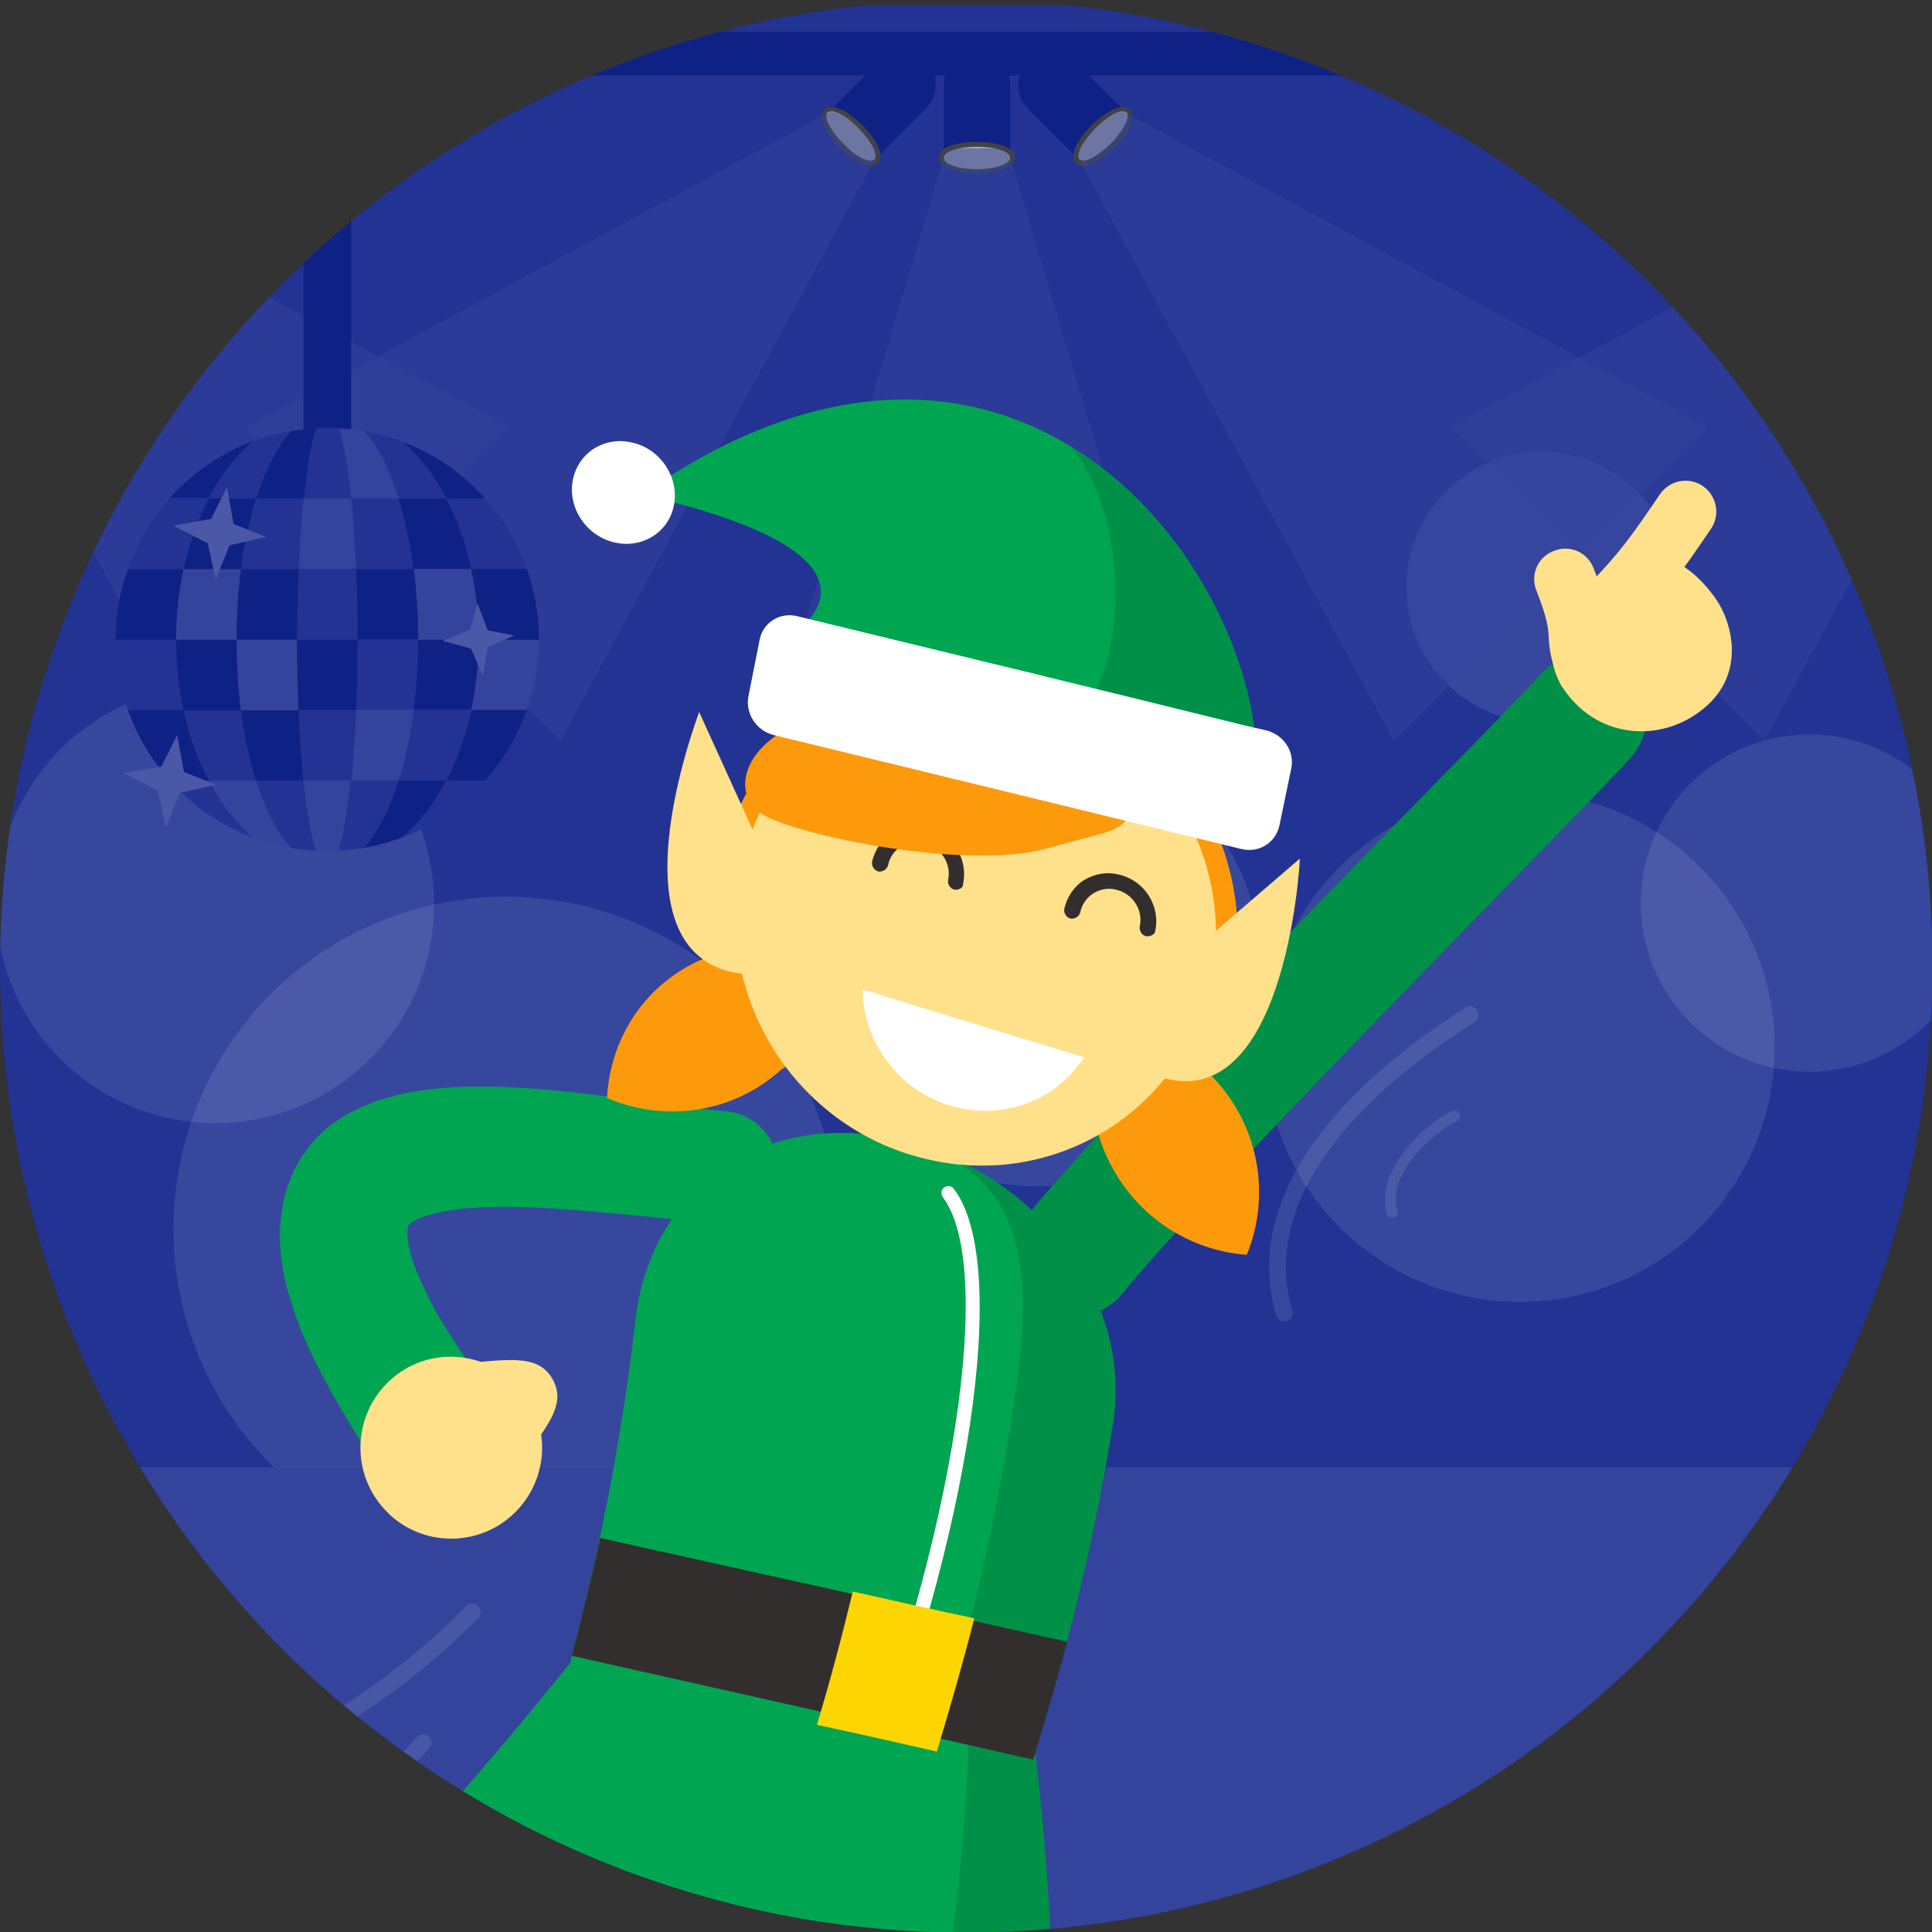 <?xml version="1.0" encoding="utf-8"?>
<!-- Generator: Adobe Illustrator 19.1.0, SVG Export Plug-In . SVG Version: 6.00 Build 0)  -->
<svg version="1.1" xmlns="http://www.w3.org/2000/svg" xmlns:xlink="http://www.w3.org/1999/xlink" x="0px" y="0px" width="360.9px"
	 height="360.9px" viewBox="0 0 360.9 360.9" style="enable-background:new 0 0 360.9 360.9;" xml:space="preserve">
<rect x="0" y="0" width="360.9" height="360.9" fill="#333333" stroke="none"/>
<style type="text/css">
	.st0{fill:#FFFFFF;}
	.st1{fill:url(#SVGID_1_);}
	.st2{clip-path:url(#SVGID_3_);}
	.st3{fill:#223393;}
	.st4{opacity:0.1;}
	.st5{fill:#0E2185;}
	.st6{fill:#A6A8AB;}
	.st7{fill:#424242;}
	.st8{opacity:0.5;}
	.st9{clip-path:url(#SVGID_5_);fill:#34439C;}
	.st10{clip-path:url(#SVGID_7_);fill:#34439C;}
	.st11{clip-path:url(#SVGID_9_);fill:#34439C;}
	.st12{clip-path:url(#SVGID_11_);fill:#34439C;}
	.st13{clip-path:url(#SVGID_13_);fill:#34439C;}
	.st14{clip-path:url(#SVGID_15_);fill:#34439C;}
	.st15{clip-path:url(#SVGID_17_);fill:#34439C;}
	.st16{clip-path:url(#SVGID_19_);fill:#34439C;}
	.st17{clip-path:url(#SVGID_21_);fill:#34439C;}
	.st18{fill:#34439C;}
	.st19{fill:#4B58A7;}
	.st20{fill:#009047;}
	.st21{fill:#EDF5F0;}
	.st22{opacity:0.2;}
	.st23{fill:#332E2E;}
	.st24{fill:#00A551;}
	.st25{fill:#FDD500;}
	.st26{fill:#FFE18C;}
	.st27{opacity:0.11;}
	.st28{fill:#E0F4EA;}
	.st29{fill:#FD9A0C;}
	.st30{clip-path:url(#SVGID_23_);}
	.st31{fill:#ECEFF0;}
	.st32{fill:#EFCE98;}
	.st33{fill:#C489BC;}
	.st34{fill:#D6B000;}
	.st35{fill:#373B40;}
	.st36{opacity:0.77;}
	.st37{fill:#FFFBDB;}
	.st38{fill:#B161A5;}
	.st39{opacity:6.000000e-02;}
	.st40{fill:#81C8FA;}
	.st41{fill:#F9A823;}
	.st42{opacity:0.15;clip-path:url(#SVGID_25_);}
	.st43{opacity:0.8;}
	.st44{fill:#DFF1FE;}
	.st45{opacity:0.36;}
	.st46{opacity:0.38;}
	.st47{opacity:0.39;fill:#FFFF5C;}
	.st48{opacity:0.58;fill:#FFFFFF;}
	.st49{fill:#664828;}
	.st50{clip-path:url(#SVGID_27_);}
	.st51{opacity:0.15;}
	.st52{clip-path:url(#SVGID_29_);}
	.st53{fill:#434343;}
	.st54{fill:#231F20;}
	.st55{fill:#808080;}
	.st56{fill:#ABABAB;}
	.st57{fill:#80DCCF;}
	.st58{fill:#E76953;}
	.st59{fill:#878787;}
	.st60{fill:#F4AF4D;}
	.st61{fill:#9D9D9D;}
	.st62{fill:#DC52FF;}
	.st63{fill:#81D4FA;}
	.st64{fill:#44B3E6;}
	.st65{clip-path:url(#SVGID_31_);}
	.st66{fill:#000034;}
	.st67{fill:#1664A7;}
	.st68{opacity:0.25;}
	.st69{fill:#063F80;}
	.st70{fill:#8195FF;}
	.st71{fill:#5771FF;}
	.st72{fill:#902BB0;}
	.st73{fill:#6F118C;}
	.st74{fill:#D8FBFF;}
	.st75{fill:none;}
	.st76{fill:#252525;}
	.st77{fill:#383838;}
	.st78{opacity:0.15;enable-background:new    ;}
	.st79{fill:#262626;}
	.st80{fill:#565656;}
	.st81{opacity:0.1;enable-background:new    ;}
	.st82{fill:#FEE900;}
	.st83{clip-path:url(#SVGID_33_);}
	.st84{opacity:0.2;enable-background:new    ;}
	.st85{opacity:0.77;enable-background:new    ;}
	.st86{opacity:6.000000e-02;enable-background:new    ;}
	.st87{opacity:0.15;clip-path:url(#SVGID_35_);}
	.st88{clip-path:url(#SVGID_37_);}
	.st89{clip-path:url(#SVGID_39_);}
	.st90{clip-path:url(#SVGID_41_);}
	.st91{fill:#8D00A3;}
	.st92{fill:#B231CC;}
</style>
<symbol  id="New_Symbol_2" viewBox="-26.7 -12.9 54.1 25.7">
	<path class="st0" d="M-12.6-12.9c-0.8,0-1.5,0.3-2.1,0.9l-12,12l12,12c1.2,1.2,3.1,1.2,4.2,0c1.2-1.2,1.2-3.1,0-4.2L-18.3,0
		l7.7-7.7c1.2-1.2,1.2-3.1,0-4.2C-11.1-12.6-11.9-12.9-12.6-12.9z"/>
	<linearGradient id="SVGID_1_" gradientUnits="userSpaceOnUse" x1="-20.465" y1="-9.982553e-04" x2="27.317" y2="-9.982553e-04">
		<stop  offset="0.232" style="stop-color:#FFFFFF"/>
		<stop  offset="1" style="stop-color:#FFFFFF;stop-opacity:0"/>
	</linearGradient>
	<polygon class="st1" points="27.3,-3.5 -20.5,-3.5 -20.5,3.5 27.3,3.5 	"/>
</symbol>
<g id="Layer_2">
</g>
<g id="Layer_1">
	<g id="New_Symbol">
	</g>
	<g id="New_Symbol_1_">
		<g>
			<defs>
				<circle id="SVGID_2_" cx="180.5" cy="180.5" r="180.5"/>
			</defs>
			<clipPath id="SVGID_3_">
				<use xlink:href="#SVGID_2_"  style="overflow:visible;"/>
			</clipPath>
			<g class="st2">
				<g>
					<rect x="-310.8" y="1" class="st3" width="744" height="418.5"/>
				</g>
				<g class="st4">
					<circle class="st0" cx="94.5" cy="229.6" r="62.1"/>
				</g>
				<g class="st4">
					<circle class="st0" cx="40.2" cy="168.9" r="40.9"/>
				</g>
				<g>
					<rect x="-310.8" y="6" class="st5" width="744" height="8.1"/>
				</g>
				<g>
					<g class="st4">
						<circle class="st0" cx="283.9" cy="195.6" r="47.6"/>
					</g>
					<g class="st4">
						<circle class="st0" cx="193.7" cy="179.9" r="41.7"/>
					</g>
					<g class="st4">
						<circle class="st0" cx="338" cy="168.7" r="31.5"/>
					</g>
					<g class="st4">
						<circle class="st0" cx="288" cy="109.7" r="25.3"/>
					</g>
					<g>
						<path class="st5" d="M182.5,9.7c-3.4,0-6.2,2.8-6.2,6.2v13.6h12.4V15.8C188.7,12.4,185.9,9.7,182.5,9.7z"/>
					</g>
					<g>
						<g>
							<path class="st6" d="M182.5,31.9c-3.3,0-6.6-0.9-6.6-2.5s3.3-2.5,6.6-2.5s6.6,0.9,6.6,2.5S185.8,31.9,182.5,31.9z"/>
						</g>
						<g>
							<path class="st7" d="M182.5,27.4c3.4,0,6.2,0.9,6.2,2.1c0,1.1-2.8,2.1-6.2,2.1c-3.4,0-6.2-0.9-6.2-2.1
								C176.3,28.3,179.1,27.4,182.5,27.4 M182.5,26.5c-3.5,0-7.1,0.9-7.1,2.9c0,2,3.5,2.9,7.1,2.9s7.1-0.9,7.1-2.9
								C189.6,27.4,186,26.5,182.5,26.5L182.5,26.5z"/>
						</g>
					</g>
					<g>
						<path class="st5" d="M173,11.5c-2.4-2.4-6.3-2.4-8.8,0l-9.6,9.6l8.8,8.8l9.6-9.6C175.4,17.8,175.4,13.9,173,11.5z"/>
					</g>
					<g>
						<g>
							<path class="st6" d="M162.7,30.5c-1.3,0-3.5-1.3-5.5-3.3c-1.2-1.2-2.2-2.5-2.7-3.6c-0.8-1.6-0.5-2.4-0.2-2.8
								c0.2-0.2,0.6-0.4,1-0.4c1.3,0,3.5,1.3,5.5,3.3c2.3,2.3,4.1,5.3,2.9,6.4C163.5,30.4,163.1,30.5,162.7,30.5z"/>
						</g>
						<g>
							<path class="st7" d="M155.3,20.8c1.2,0,3.2,1.2,5.1,3.2c2.4,2.4,3.7,5,2.9,5.8c-0.2,0.2-0.4,0.2-0.7,0.2
								c-1.2,0-3.2-1.2-5.1-3.2c-2.4-2.4-3.7-5-2.9-5.8C154.8,20.9,155,20.8,155.3,20.8 M155.3,20L155.3,20c-0.7,0-1.1,0.3-1.3,0.5
								c-1.4,1.4,0.4,4.6,2.9,7.1c1.6,1.6,4,3.4,5.8,3.4c0.7,0,1.1-0.3,1.3-0.5c1.4-1.4-0.4-4.6-2.9-7.1
								C159.4,21.7,157.1,20,155.3,20L155.3,20z"/>
						</g>
					</g>
					<g>
						<path class="st5" d="M192,11.5c2.4-2.4,6.3-2.4,8.8,0l9.6,9.6l-8.8,8.8l-9.6-9.6C189.6,17.8,189.6,13.9,192,11.5z"/>
					</g>
					<g>
						<g>
							<path class="st6" d="M202.3,30.5c-0.4,0-0.7-0.1-1-0.4c-1.2-1.2,0.6-4.1,2.9-6.4c2-2,4.1-3.3,5.5-3.3c0.4,0,0.7,0.1,1,0.4
								c1.2,1.2-0.6,4.1-2.9,6.4C205.8,29.2,203.6,30.5,202.3,30.5C202.3,30.5,202.3,30.5,202.3,30.5z"/>
						</g>
						<g>
							<path class="st7" d="M209.7,20.8c0.3,0,0.5,0.1,0.7,0.2c0.8,0.8-0.5,3.4-2.9,5.8c-1.9,1.9-4,3.2-5.1,3.2
								c-0.3,0-0.5-0.1-0.7-0.2c-0.8-0.8,0.5-3.4,2.9-5.8C206.5,22.1,208.5,20.8,209.7,20.8 M209.7,20c-1.7,0-4.1,1.8-5.8,3.4
								c-2.5,2.5-4.3,5.6-2.9,7.1c0.2,0.2,0.6,0.5,1.3,0.5c1.7,0,4.1-1.8,5.8-3.4c2.5-2.5,4.3-5.6,2.9-7.1
								C210.8,20.2,210.4,20,209.7,20L209.7,20z"/>
						</g>
					</g>
					<g class="st8">
						<g>
							<defs>
								<path id="SVGID_4_" d="M188.7,29.4L188.7,29.4c0-1.1-2.8-2.1-6.2-2.1s-6.2,0.9-6.2,2.1h0l-35.2,118.3h82.8L188.7,29.4z"/>
							</defs>
							<clipPath id="SVGID_5_">
								<use xlink:href="#SVGID_4_"  style="overflow:visible;"/>
							</clipPath>
							<polygon class="st9" points="223.6,147.7 223.6,147.7 141.6,147.7 141.6,27.7 182.5,27.7 223.6,27.7 							"/>
						</g>
					</g>
					<g class="st8">
						<g>
							<defs>
								<path id="SVGID_6_" d="M163.4,29.8L163.4,29.8c0.8-0.8-0.5-3.4-2.9-5.8s-5-3.7-5.8-2.9l0,0L46.1,79.8l58.6,58.6L163.4,29.8z
									"/>
							</defs>
							<clipPath id="SVGID_7_">
								<use xlink:href="#SVGID_6_"  style="overflow:visible;"/>
							</clipPath>
							<polygon class="st10" points="164.6,27.7 156.8,20.7 164.6,20.7 							"/>
							<polygon class="st10" points="164.6,81.7 107.5,138.7 104.6,138.7 45.6,79.8 45.6,77 102.8,20.7 156.8,20.7 164.6,27.7 
															"/>
							<polygon class="st10" points="45.6,79.8 104.6,138.7 45.6,138.7 							"/>
						</g>
					</g>
					<g class="st8">
						<g>
							<defs>
								<path id="SVGID_8_" d="M201.6,29.8L201.6,29.8c-0.8-0.8,0.5-3.4,2.9-5.8c2.4-2.4,5-3.7,5.8-2.9l0,0L319,79.8l-58.6,58.6
									L201.6,29.8z"/>
							</defs>
							<clipPath id="SVGID_9_">
								<use xlink:href="#SVGID_8_"  style="overflow:visible;"/>
							</clipPath>
							<polygon class="st11" points="208.3,20.7 200.6,27.7 200.6,20.7 							"/>
							<polygon class="st11" points="262.2,20.7 318.6,77 318.6,79.8 260.4,138.7 257.6,138.7 200.6,81.7 200.6,27.7 208.3,20.7 
															"/>
							<polygon class="st11" points="260.4,138.7 318.6,79.8 318.6,138.7 							"/>
						</g>
					</g>
				</g>
				<g class="st8">
					<g>
						<defs>
							<path id="SVGID_10_" d="M-47.5,29.4L-47.5,29.4c0-1.1,2.8-2.1,6.2-2.1s6.2,0.9,6.2,2.1h0L0.1,147.8h-82.8L-47.5,29.4z"/>
						</defs>
						<clipPath id="SVGID_11_">
							<use xlink:href="#SVGID_10_"  style="overflow:visible;"/>
						</clipPath>
						<polygon class="st12" points="0.1,147.7 -82.4,147.7 -82.4,27.7 -44.7,27.7 0.6,27.7 0.6,147.7 						"/>
					</g>
				</g>
				<g class="st8">
					<g>
						<defs>
							<path id="SVGID_12_" d="M-22.2,29.8L-22.2,29.8c-0.8-0.8,0.5-3.4,2.9-5.8s5-3.7,5.8-2.9l0,0L95.1,79.8l-58.6,58.6L-22.2,29.8
								z"/>
						</defs>
						<clipPath id="SVGID_13_">
							<use xlink:href="#SVGID_12_"  style="overflow:visible;"/>
						</clipPath>
						<polygon class="st13" points="38.4,20.7 95.6,77 95.6,79.8 36.6,138.7 33.7,138.7 -23.4,81.7 -23.4,27.7 -15.6,20.7 						"/>
						<polygon class="st13" points="36.6,138.7 95.6,79.8 95.6,138.7 						"/>
					</g>
				</g>
				<g>
					<g class="st8">
						<g>
							<defs>
								<path id="SVGID_20_" d="M388.3,29.8L388.3,29.8c0.8-0.8-0.5-3.4-2.9-5.8c-2.4-2.4-5-3.7-5.8-2.9l0,0L271,79.8l58.6,58.6
									L388.3,29.8z"/>
							</defs>
							<clipPath id="SVGID_15_">
								<use xlink:href="#SVGID_20_"  style="overflow:visible;"/>
							</clipPath>
							<polygon class="st14" points="389.6,81.7 332.4,138.7 329.5,138.7 270.6,79.8 270.6,77 327.7,20.7 381.7,20.7 389.6,27.7 
															"/>
							<polygon class="st14" points="270.6,79.8 329.5,138.7 270.6,138.7 							"/>
						</g>
					</g>
				</g>
				<g>
					<rect x="56.7" y="1" class="st5" width="8.9" height="85.2"/>
				</g>
				<g>
					<path class="st3" d="M98,106.4c-1.7-4.9-4.4-9.3-7.7-13c-4.2-4.6-9.4-8.3-15.3-10.5c-2.3-0.8-4.6-1.5-7-1.9
						c-1.5-0.3-3.1-0.4-4.7-0.5c-0.7,0-1.4-0.1-2.1-0.1c-0.7,0-1.4,0-2.1,0.1c-1.6,0.1-3.1,0.3-4.7,0.5c-2.4,0.4-4.8,1.1-7,1.9
						c-5.9,2.2-11.2,5.9-15.3,10.5c-3.4,3.8-6,8.2-7.7,13c-1.4,4.1-2.2,8.5-2.2,13c0,4.6,0.8,8.9,2.2,13c1.7,4.9,4.4,9.3,7.7,13
						c4.2,4.6,9.4,8.3,15.3,10.5c2.3,0.9,4.6,1.5,7,1.9c1.5,0.3,3.1,0.4,4.7,0.5c0.7,0,1.4,0.1,2.1,0.1c0.7,0,1.4,0,2.1-0.1
						c1.6-0.1,3.1-0.3,4.7-0.5c2.4-0.4,4.8-1.1,7-1.9c5.9-2.2,11.2-5.9,15.3-10.5c3.4-3.8,6-8.2,7.7-13c1.4-4.1,2.2-8.5,2.2-13
						C100.2,114.9,99.4,110.5,98,106.4z"/>
				</g>
				<g>
					<path class="st3" d="M39,145.8h-7.3c4.2,4.7,9.5,8.4,15.5,10.6C44,153.7,41.2,150.1,39,145.8z"/>
				</g>
				<g>
					<path class="st5" d="M83.3,145.8h7.3c3.4-3.8,6.1-8.3,7.8-13.2H88C87,137.5,85.4,141.9,83.3,145.8z"/>
				</g>
				<g>
					<path class="st3" d="M88,106.3h10.4c-1.7-4.9-4.4-9.4-7.8-13.2h-7.3C85.4,97,87,101.4,88,106.3z"/>
				</g>
				<g>
					<path class="st18" d="M88,132.6h10.4c1.5-4.1,2.3-8.6,2.3-13.2H89.4C89.4,124.1,88.9,128.5,88,132.6z"/>
				</g>
				<g>
					<path class="st5" d="M89.4,119.5h11.3c0-4.6-0.8-9.1-2.3-13.2H88C88.9,110.4,89.4,114.8,89.4,119.5z"/>
				</g>
				<g>
					<path class="st3" d="M75.1,156.5c6-2.3,11.3-6,15.5-10.6h-7.3C81.1,150.1,78.3,153.7,75.1,156.5z"/>
				</g>
				<g>
					<path class="st5" d="M83.3,93.1h7.3c-4.2-4.7-9.5-8.4-15.5-10.6C78.3,85.2,81.1,88.8,83.3,93.1z"/>
				</g>
				<g>
					<path class="st5" d="M34.3,106.3H23.9c-1.5,4.1-2.3,8.6-2.3,13.2h11.3C32.9,114.8,33.4,110.4,34.3,106.3z"/>
				</g>
				<g>
					<path class="st3" d="M39,93.1h-7.3c-3.4,3.8-6.1,8.3-7.8,13.2h10.4C35.3,101.4,36.9,97,39,93.1z"/>
				</g>
				<g>
					<path class="st5" d="M39,145.8c-2-3.9-3.6-8.4-4.7-13.2H23.9c1.7,4.9,4.4,9.4,7.8,13.2H39z"/>
				</g>
				<g>
					<path class="st3" d="M32.9,119.5H21.6c0,4.6,0.8,9.1,2.3,13.2h10.4C33.4,128.5,32.9,124.1,32.9,119.5z"/>
				</g>
				<g>
					<path class="st5" d="M47.2,82.4c-6,2.3-11.3,6-15.5,10.6H39C41.2,88.8,44,85.2,47.2,82.4z"/>
				</g>
				<g>
					<path class="st18" d="M45,106.3H34.3c-0.9,4.2-1.4,8.6-1.4,13.2h11.3C44.2,114.8,44.5,110.4,45,106.3z"/>
				</g>
				<g>
					<path class="st3" d="M45,132.6H34.3c1,4.8,2.6,9.3,4.7,13.2h8.9C46.6,141.9,45.7,137.5,45,132.6z"/>
				</g>
				<g>
					<path class="st5" d="M44.2,119.5H32.9c0,4.6,0.5,9,1.4,13.2H45C44.5,128.5,44.2,124.1,44.2,119.5z"/>
				</g>
				<g>
					<path class="st5" d="M47.9,93.1H39c-2,3.9-3.6,8.4-4.7,13.2H45C45.7,101.4,46.6,97,47.9,93.1z"/>
				</g>
				<g>
					<path class="st5" d="M77.3,132.6H88c0.9-4.2,1.4-8.6,1.4-13.2H78.1C78.1,124.1,77.8,128.5,77.3,132.6z"/>
				</g>
				<g>
					<path class="st3" d="M74.5,145.8h8.9c2-3.9,3.6-8.4,4.7-13.2H77.3C76.7,137.5,75.7,141.9,74.5,145.8z"/>
				</g>
				<g>
					<path class="st5" d="M88,106.3c-1-4.8-2.6-9.3-4.7-13.2h-8.9c1.2,3.9,2.2,8.4,2.8,13.2H88z"/>
				</g>
				<g>
					<path class="st18" d="M78.1,119.5h11.3c0-4.6-0.5-9-1.4-13.2H77.3C77.8,110.4,78.1,114.8,78.1,119.5z"/>
				</g>
				<g>
					<path class="st3" d="M39,93.1h8.9c1.7-5.4,3.9-9.8,6.5-12.6c-2.5,0.4-4.8,1.1-7.1,1.9C44,85.2,41.2,88.8,39,93.1z"/>
				</g>
				<g>
					<path class="st3" d="M74.5,93.1h8.9c-2.3-4.3-5-7.9-8.2-10.6c-2.3-0.9-4.7-1.5-7.1-1.9C70.5,83.3,72.8,87.7,74.5,93.1z"/>
				</g>
				<g>
					<path class="st18" d="M47.9,145.8H39c2.3,4.3,5,7.9,8.2,10.6c2.3,0.9,4.7,1.5,7.1,1.9C51.8,155.6,49.6,151.2,47.9,145.8z"/>
				</g>
				<g>
					<path class="st5" d="M83.3,145.8h-8.9c-1.7,5.4-3.9,9.8-6.5,12.6c2.5-0.4,4.8-1.1,7.1-1.9C78.3,153.7,81.1,150.1,83.3,145.8z"
						/>
				</g>
				<g>
					<path class="st5" d="M55.8,132.6H45c0.6,4.8,1.6,9.3,2.8,13.2h8.9C56.3,141.9,56,137.5,55.8,132.6z"/>
				</g>
				<g>
					<path class="st3" d="M47.9,145.8c1.7,5.4,3.9,9.8,6.5,12.6c1.5,0.3,3.1,0.4,4.7,0.5c-0.9-2.8-1.7-7.4-2.3-13.1H47.9z"/>
				</g>
				<g>
					<path class="st5" d="M78.1,119.5c0-4.6-0.3-9-0.8-13.2H66.5c0.2,4.2,0.3,8.6,0.3,13.2H78.1z"/>
				</g>
				<g>
					<path class="st3" d="M63.3,158.9c1.6-0.1,3.2-0.3,4.7-0.5c2.5-2.8,4.8-7.2,6.5-12.6h-8.9C65,151.6,64.2,156.2,63.3,158.9z"/>
				</g>
				<g>
					<path class="st3" d="M66.5,132.6h10.7c0.5-4.2,0.8-8.6,0.8-13.2H66.8C66.8,124.1,66.7,128.5,66.5,132.6z"/>
				</g>
				<g>
					<path class="st5" d="M55.8,106.3H45c-0.5,4.2-0.8,8.6-0.8,13.2h11.3C55.5,114.8,55.6,110.4,55.8,106.3z"/>
				</g>
				<g>
					<path class="st18" d="M55.5,119.5H44.2c0,4.6,0.3,9,0.8,13.2h10.7C55.6,128.5,55.5,124.1,55.5,119.5z"/>
				</g>
				<g>
					<path class="st5" d="M59.1,80c-1.6,0.1-3.2,0.3-4.7,0.5c-2.5,2.8-4.8,7.2-6.5,12.6h8.9C57.3,87.3,58.1,82.7,59.1,80z"/>
				</g>
				<g>
					<path class="st18" d="M74.5,93.1c-1.7-5.4-3.9-9.8-6.5-12.6c-1.5-0.3-3.1-0.4-4.7-0.5c0.9,2.8,1.7,7.4,2.3,13.1H74.5z"/>
				</g>
				<g>
					<path class="st3" d="M55.8,106.3c0.2-4.8,0.5-9.3,0.9-13.2h-8.9c-1.2,3.9-2.2,8.4-2.8,13.2H55.8z"/>
				</g>
				<g>
					<path class="st18" d="M66.5,132.6c-0.2,4.8-0.5,9.3-0.9,13.2h8.9c1.2-3.9,2.2-8.4,2.8-13.2H66.5z"/>
				</g>
				<g>
					<path class="st3" d="M66.5,106.3h10.7c-0.6-4.8-1.6-9.3-2.8-13.2h-8.9C66,97,66.3,101.4,66.5,106.3z"/>
				</g>
				<g>
					<path class="st5" d="M55.5,119.5c0,4.6,0.1,9,0.3,13.2h10.7c0.2-4.2,0.3-8.6,0.3-13.2H55.5z"/>
				</g>
				<g>
					<path class="st3" d="M56.7,145.8h8.9c0.4-3.9,0.7-8.4,0.9-13.2H55.8C56,137.5,56.3,141.9,56.7,145.8z"/>
				</g>
				<g>
					<path class="st18" d="M65.6,93.1h-8.9c-0.4,3.9-0.7,8.4-0.9,13.2h10.7C66.3,101.4,66,97,65.6,93.1z"/>
				</g>
				<g>
					<path class="st18" d="M56.7,145.8c0.6,5.8,1.4,10.3,2.3,13.1c0.7,0,1.4,0.1,2.1,0.1c0.7,0,1.4,0,2.1-0.1
						c0.9-2.8,1.7-7.4,2.3-13.1H56.7z"/>
				</g>
				<g>
					<path class="st3" d="M66.8,119.5c0-4.6-0.1-9-0.3-13.2H55.8c-0.2,4.2-0.3,8.6-0.3,13.2H66.8z"/>
				</g>
				<g>
					<path class="st3" d="M65.6,93.1C65,87.3,64.2,82.7,63.3,80c-0.7,0-1.4-0.1-2.1-0.1c-0.7,0-1.4,0-2.1,0.1
						c-0.9,2.8-1.7,7.4-2.3,13.1H65.6z"/>
				</g>
				<g>
					<polygon class="st19" points="34.6,145.5 33.1,137.3 29,145.5 31,154.6 					"/>
				</g>
				<g>
					<polygon class="st19" points="31.3,143 23.1,144.4 31.3,148.6 40.4,146.6 					"/>
				</g>
				<g>
					<polygon class="st19" points="43.9,99.3 42.4,91 38.3,99.2 40.3,108.3 					"/>
				</g>
				<g>
					<polygon class="st19" points="40.7,96.7 32.4,98.2 40.6,102.4 49.7,100.3 					"/>
				</g>
				<g>
					<polygon class="st19" points="91.5,118.8 89.2,112.7 87.3,119.6 90.2,126.2 					"/>
				</g>
				<g>
					<polygon class="st19" points="88.7,117.3 82.7,119.7 89.5,121.6 96.1,118.7 					"/>
				</g>
				<g>
					<polygon class="st18" points="536.9,419.4 -209.6,419.4 -210.9,274.1 535.6,274.1 					"/>
				</g>
			</g>
			<g class="st2">
				<g>
					<g>
						<path class="st20" d="M117.5,442c-1.3,0-2.7-0.2-4-0.7c-6.1-2.2-9.2-9-7-15.1c7.6-20.9,14.9-35.8,22.6-51.6
							c4.7-9.6,9.5-19.5,14.8-31.6c2.6-5.9,9.6-8.6,15.5-6c5.9,2.6,8.6,9.6,6,15.5c-5.5,12.5-10.4,22.6-15.2,32.4
							c-7.7,15.9-14.4,29.7-21.6,49.4C126.8,439.1,122.3,442,117.5,442z"/>
					</g>
				</g>
				<g>
					<path class="st20" d="M200.8,245.9c-2.5,0-5.1-0.8-7.2-2.5c-5-4-5.8-11.2-1.8-16.2c12.5-15.6,53.5-57.5,78-82.6
						c7.6-7.7,14.7-15.1,16.9-17.4c0.7-1,1.6-1.8,2.6-2.6c4.8-3.5,11.6-2.8,15.5,1.7c3.2,3.7,4.4,10.1-0.4,15.5
						c-0.3,0.3-0.7,0.7-1.2,1.3c-0.9,0.9-2.2,2.3-3.8,4c-3.2,3.3-7.7,7.9-13.1,13.5c-22.6,23.2-64.7,66.3-76.5,80.9
						C207.5,244.4,204.1,245.9,200.8,245.9z"/>
				</g>
				<g>
					<g>
						<path class="st20" d="M193.6,326.7c-7.6,24.2-34.8,39.4-57.9,34.1c-23.2-5.3-34.6-29.2-28.4-53.5c5.3-20.2,9.1-40.5,11.4-60.6
							c2.7-24.2,23.1-39.3,48.4-34c25.3,5.3,44.8,29.1,40.8,53.4C204.6,286.3,199.9,306.5,193.6,326.7z"/>
					</g>
					<g>
						<path class="st24" d="M175.8,322.7c-7.2,24.3-16.9,43.4-40.1,38.1c-23.2-5.3-34.6-29.2-28.4-53.5c5.3-20.2,9.1-40.5,11.4-60.6
							c2.7-24.2,23.1-39.3,48.4-34c25.2,5.3,26.1,25.1,22.3,49.4C186.4,282.2,181.8,302.5,175.8,322.7z"/>
					</g>
					<g>
						<path class="st0" d="M160,337.9c-0.2,0-0.3,0-0.5-0.1c-0.7-0.3-1-1-0.7-1.7c19.4-48.9,27.2-99.4,17.3-112.5
							c-0.4-0.6-0.3-1.4,0.3-1.8c0.6-0.4,1.4-0.3,1.8,0.3c10.6,14,3.1,64.5-17,115.1C161,337.6,160.6,337.9,160,337.9z"/>
					</g>
					<g>
						<path class="st20" d="M196.7,374.8c-40.1-9.2-80.5-18.5-121.2-27.7c11.6-12.9,22.6-25.8,33-38.8c28.5,6.4,56.8,12.7,84.9,19.1
							C195.3,343.3,196.4,359.1,196.7,374.8z"/>
					</g>
					<g>
						<path class="st24" d="M176.7,370.2c-33.5-7.7-67.3-15.4-101.3-23.1c11.6-12.9,22.6-25.8,33-38.8c24.3,5.4,48.5,10.9,72.6,16.3
							C180.4,339.9,179,355.1,176.7,370.2z"/>
					</g>
					<g>
						<path class="st23" d="M193,328.7c-28.6-6.5-57.3-12.9-86.2-19.4c1.9-7.3,3.7-14.6,5.3-22c29.2,6.5,58.3,12.9,87.3,19.4
							C197.4,314,195.3,321.4,193,328.7z"/>
					</g>
					<g>
						<path class="st25" d="M175,327.2c-7.4-1.7-14.9-3.4-22.4-5c2.5-8.3,4.7-16.6,6.7-24.9c7.6,1.7,15.1,3.4,22.7,5
							C179.9,310.6,177.5,318.9,175,327.2z"/>
					</g>
				</g>
				<g>
					<g>
						<path class="st26" d="M301.7,105.8c8.8-5.9,16.3,2.2,19.1,6.5c2.5,3.8,5.3,12.8-1.8,19.4c-8,7.3-20.3,6.5-26.7-2.7
							C286.1,120.1,293.1,111.6,301.7,105.8z"/>
					</g>
					<g>
						<path class="st26" d="M296.4,130.6c-2.3,0-4.5-1.4-5.3-3.7c-1.5-3.9-1.7-5.9-1.8-8c-0.1-1.4-0.1-3-2.3-8.6
							c-1.2-3,0.3-6.3,3.3-7.4c3-1.2,6.3,0.3,7.4,3.3c2.7,6.8,3,9.6,3.1,12.2c0.1,1.2,0.1,1.9,1.1,4.4c1.2,3-0.3,6.3-3.3,7.4
							C297.8,130.5,297.1,130.6,296.4,130.6z"/>
					</g>
					<g>
						<path class="st26" d="M301.9,118c-1.4,0-2.8-0.5-3.9-1.5c-2.3-2.1-2.5-5.8-0.4-8.1c5-5.4,6.6-7.4,12.5-16.1
							c1.8-2.6,5.4-3.3,8-1.5c2.6,1.8,3.3,5.4,1.5,8c-5.9,8.7-7.9,11.3-13.5,17.4C305,117.3,303.4,118,301.9,118z"/>
					</g>
				</g>
				<g>
					<path class="st26" d="M94.6,273c-1.2,0-2.3-0.4-3.4-1.1c-1.9-1.4-2.7-3.8-2.2-5.9c-2.8-0.1-5.2-2.3-5.5-5.2
						c-0.3-3.2,2-6,5.2-6.3c7.5-0.7,12.1-1.1,14.5,3.1c2.4,4.2-0.3,7.9-4,13C98.1,272.2,96.4,273,94.6,273z"/>
				</g>
				<g>
					<g>
						<path class="st24" d="M121.4,413.2c-1.3,0-2.5-0.2-3.8-0.6c-32.2-10.9-47.4-25.8-45.2-44.2c2.9-25,39.3-41.3,51.4-42.4
							c6.5-0.6,12.2,4.2,12.8,10.6c0.6,6.5-4.2,12.2-10.6,12.8c-6.8,0.7-29.3,13-30.2,21.8c-0.4,3.3,5.4,11,29.4,19.2
							c6.1,2.1,9.4,8.8,7.3,14.9C130.8,410.1,126.3,413.2,121.4,413.2z"/>
					</g>
				</g>
				<g>
					<g>
						<path class="st24" d="M134.6,228.5c0,0-0.5,0-1.3-0.1c-0.5,0-1-0.1-1.7-0.1c-0.7-0.1-1.4-0.1-2.2-0.2
							c-3.3-0.3-7.9-0.8-13.3-1.3c-5.4-0.5-11.6-1.1-17.9-1.3c-3.2-0.1-6.4-0.1-9.5,0.1c-3.1,0.2-6,0.6-8.4,1.3
							c-1.2,0.3-2.1,0.7-2.8,1.1c-0.7,0.4-1.1,0.7-1.2,0.9c-0.1,0.2-0.1,0.2-0.1,0.4c0,0.2-0.1,0.6-0.1,1.3c0,1.4,0.5,3.6,1.3,5.8
							c0.8,2.2,1.9,4.4,2.9,6.5c1.1,2.1,2.2,4,3.3,5.7c1.1,1.7,2,3.2,2.9,4.4c0.8,1.2,1.5,2.2,1.9,2.8c0.5,0.7,0.7,1,0.7,1
							c0,0.1,0.1,0.1,0.1,0.2c3.9,5.7,2.5,13.5-3.2,17.4c-5.7,3.9-13.5,2.5-17.4-3.2c-0.1-0.1-0.2-0.3-0.2-0.4c0,0-0.3-0.4-0.8-1.2
							c-0.5-0.8-1.2-1.9-2.1-3.4c-0.9-1.5-2-3.3-3.2-5.4c-1.2-2.2-2.5-4.6-3.9-7.4c-1.3-2.8-2.7-6-3.9-9.8
							c-1.2-3.8-2.3-8.1-2.2-13.6c0.1-2.7,0.5-5.8,1.6-8.9c1.1-3.1,3-6.2,5.3-8.6c2.3-2.4,5-4.1,7.5-5.3c2.5-1.2,5-2,7.3-2.6
							c4.7-1.1,9-1.5,13.1-1.6c4.1-0.1,7.9,0,11.6,0.3c7.3,0.5,13.8,1.4,19.3,2.1c5.5,0.7,10,1.4,13,1.7c1.5,0.2,2.6,0.3,3.4,0.4
							c0.9,0.1,1.3,0.1,1.3,0.1c5.7,0.5,10,5.6,9.6,11.3C145,224.7,140.1,228.8,134.6,228.5z"/>
					</g>
				</g>
				<g>
					<path class="st26" d="M72.9,257.8c-6.9,6.3-7.5,17-1.2,24c6.2,7,17,7.5,23.9,1.3c7-6.3,7.6-17,1.3-24
						C90.5,252.1,79.8,251.5,72.9,257.8z"/>
				</g>
				<g class="st27">
					<g>
						<path class="st28" d="M87.1,300c-7.6,7.7-16,14.4-25.2,20c-1.7,1.1-0.2,3.8,1.6,2.7c9.5-5.8,18.1-12.6,25.9-20.5
							C90.7,300.8,88.5,298.5,87.1,300C87.1,300,87.1,300,87.1,300z"/>
					</g>
				</g>
				<g class="st27">
					<g>
						<path class="st28" d="M78,324.4c-2.2,2.3-4.4,4.6-6.5,6.9c-1.4,1.5,0.8,3.7,2.2,2.2c2.2-2.3,4.4-4.6,6.5-6.9
							C81.6,325.2,79.4,322.9,78,324.4L78,324.4z"/>
					</g>
				</g>
				<g class="st27">
					<g>
						<path class="st28" d="M273.8,188.2c-18.3,11.5-42.7,32.8-35.4,57.5c0.6,2,3.6,1.1,3-0.8c-6.8-23.2,17-43.3,34-53.9
							C277.1,189.9,275.5,187.1,273.8,188.2C273.8,188.2,273.8,188.2,273.8,188.2z"/>
					</g>
				</g>
				<g class="st27">
					<g>
						<path class="st28" d="M271.2,207.5c-6,3.2-14.4,11.6-12.1,19.3c0.4,1.2,2.3,0.7,1.9-0.5c-2-6.7,6-14.2,11.2-17
							C273.4,208.6,272.4,206.9,271.2,207.5L271.2,207.5z"/>
					</g>
				</g>
				<g>
					<g>
						<path class="st24" d="M234.8,143.6c0.5-37.6-45.6-99.8-115-51.1c0,0,50.6,9.6,27.5,26.8C176.5,127.4,205.7,135.5,234.8,143.6z
							"/>
					</g>
					<g>
						<path class="st20" d="M201.2,134.3c11.2,3.1,22.4,6.2,33.6,9.3c0.2-19.9-12.5-46.7-34.9-60.3
							C210.2,95.1,211.6,122.8,201.2,134.3z"/>
					</g>
					<g>
						<g>
							<path class="st29" d="M141.4,203.2c8.7-5.3,13.6-14.4,14.1-24c-8.9-3.8-19.3-3.4-28,1.9c-8.7,5.3-13.6,14.4-14.1,24
								C122.2,208.9,132.7,208.5,141.4,203.2z"/>
						</g>
					</g>
					<g>
						<g>
							<path class="st29" d="M208.7,219.7c-5.5-8.8-6.1-19.3-2.5-28.1c9.6,0.7,18.8,5.9,24.3,14.7c5.5,8.8,6,19.3,2.4,28.1
								C223.3,233.7,214.2,228.5,208.7,219.7z"/>
						</g>
					</g>
					<g>
						<path class="st29" d="M143.5,201.5c1.1-0.9,2.2-1.7,3.5-2.3c11.4-5.7,25.4-9.6,38.3-5.1c10.8,3.8,20,9.4,26.9,18.3
							c8.8-6.5,15.4-16.1,17.9-27.7c5.7-26.2-11.4-52.6-37.9-59.1c-26.5-6.4-52.1,9.5-57.6,35.7
							C131.4,175.7,135.1,190.3,143.5,201.5z"/>
					</g>
					<g>
						<path class="st26" d="M226.1,183.6c-5.3,24.1-29.4,38.8-53.5,32.8l0,0c-24.1-5.9-39.3-30.2-34.2-54.3c0,0,0,0,0,0
							c5.1-24,28.6-38.7,52.9-32.8c0,0,0,0,0,0C215.7,135.3,231.4,159.6,226.1,183.6L226.1,183.6z"/>
					</g>
					<g>
						<path class="st0" d="M161.1,184.8c0.2,9.7,6.5,18.7,16.3,21.7c9.8,3,19.9-0.9,25.1-9C188.7,193.3,174.9,189.1,161.1,184.8z"/>
					</g>
					<g>
						<path class="st26" d="M182.3,187.1c-2.2-0.5-4.3-1.1-6.5-1.6c0.2-3.2,0.4-6.4,0.6-9.6c3.1,0.8,6.2,1.5,9.3,2.3
							C184.6,181.1,183.5,184.1,182.3,187.1z"/>
					</g>
					<g>
						<path class="st23" d="M214.4,174.9c-0.1,0-0.2,0-0.3,0c-0.8-0.2-1.3-1-1.2-1.8c0.7-3.1-1.3-6.2-4.4-6.9
							c-1.5-0.4-3-0.1-4.3,0.7c-1.2,0.8-2.1,2-2.4,3.5c-0.2,0.8-1,1.3-1.8,1.2c-0.8-0.2-1.3-1-1.2-1.8c0.5-2.2,1.8-4.2,3.7-5.4
							c2-1.2,4.3-1.6,6.6-1c4.7,1.1,7.7,5.8,6.7,10.5C215.8,174.4,215.1,174.9,214.4,174.9z"/>
					</g>
					<g>
						<path class="st23" d="M178.6,166.2c-0.1,0-0.2,0-0.3,0c-0.8-0.2-1.3-1-1.2-1.8c0.7-3.1-1.4-6.2-4.5-7c-1.5-0.4-3-0.1-4.3,0.7
							c-1.2,0.8-2.1,2-2.4,3.5c-0.2,0.8-1,1.3-1.8,1.2c-0.8-0.2-1.3-1-1.2-1.8c0.5-2.2,1.8-4.2,3.7-5.4c2-1.2,4.3-1.6,6.6-1
							c4.7,1.1,7.7,5.8,6.7,10.5C180,165.7,179.3,166.2,178.6,166.2z"/>
					</g>
					<g>
						<path class="st29" d="M197.4,139.7c-7.6-3.9-25.8-9.6-40.8-6c-0.9,0-1.9,0-2.8,0c-15,3.5-18.2,15-10.7,18.8l0,0
							c7.6,3.9,36.7,9.8,51.7,6.2c3.2-0.9,6.4-1.7,9.6-2.6C219.5,152.6,205,143.5,197.4,139.7L197.4,139.7z"/>
					</g>
					<g>
						<path class="st0" d="M241.2,143.6c-0.7,3.5-1.5,7.1-2.2,10.6c-0.7,3.2-3.8,5.2-7.1,4.4c-29.1-7.1-58.2-14.2-87.4-21.3
							c-3.2-0.8-5.3-4-4.7-7.2c0.7-3.5,1.4-7.1,2.1-10.6c0.6-3.2,3.8-5.2,7-4.4c26.4,6.4,52.8,12.8,79.1,19.3c2.8,0.7,5.6,1.4,8.4,2
							C239.8,137.2,241.9,140.4,241.2,143.6"/>
					</g>
					<g>
						<path class="st26" d="M141.1,156.1c-3.5-7.7-7-15.4-10.5-23.1c0.1,0-18.8,48.4,10.4,49.1C141.1,173.4,141.1,164.8,141.1,156.1
							z"/>
					</g>
					<g>
						<path class="st26" d="M242.8,160.4c0.1,0-2.7,52.5-29.3,39.5c3.6-7.8,7.1-15.6,10.6-23.4C230.4,171.1,236.6,165.7,242.8,160.4
							"/>
					</g>
					<g>
						<path class="st0" d="M107,89.7c-1,5.1,2.5,10.4,7.7,11.6c5.2,1.3,10.3-1.9,11.2-7c1-5.1-2.5-10.4-7.7-11.6
							C113,81.4,108,84.5,107,89.7z"/>
					</g>
				</g>
			</g>
		</g>
	</g>
	<g id="New_Symbol_15">
	</g>
	<g id="New_Symbol_12">
	</g>
</g>
</svg>
